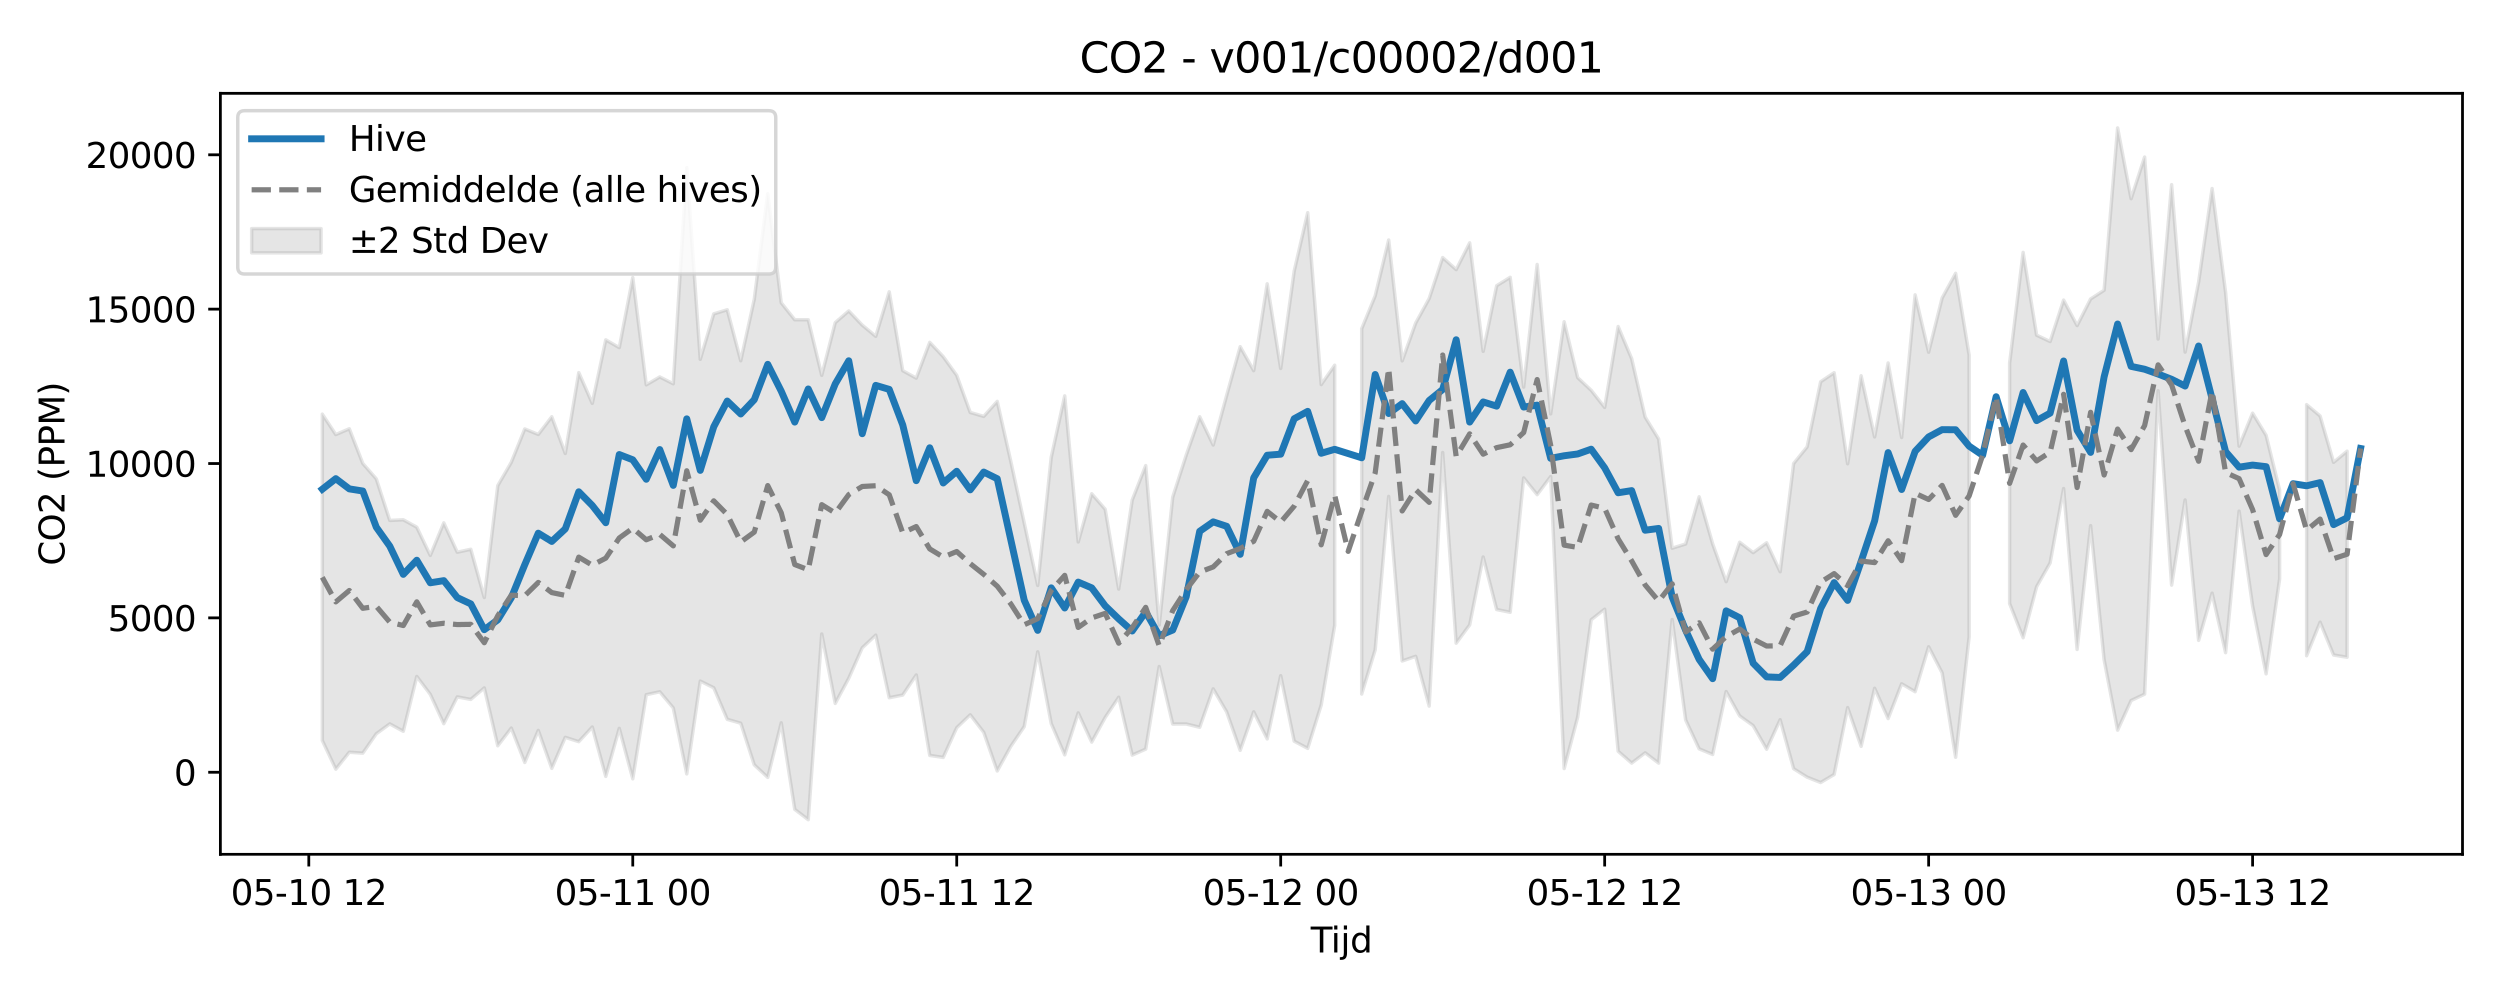 <?xml version="1.0" encoding="utf-8" standalone="no"?>
<!DOCTYPE svg PUBLIC "-//W3C//DTD SVG 1.1//EN"
  "http://www.w3.org/Graphics/SVG/1.1/DTD/svg11.dtd">
<svg xmlns:xlink="http://www.w3.org/1999/xlink" width="720pt" height="288pt" viewBox="0 0 720 288" xmlns="http://www.w3.org/2000/svg" version="1.1">
 <defs>
  <style type="text/css">*{stroke-linejoin: round; stroke-linecap: butt}</style>
 </defs>
 <g id="figure_1">
  <g id="patch_1">
   <path d="M 0 288 
L 720 288 
L 720 0 
L 0 0 
z
" style="fill: #ffffff"/>
  </g>
  <g id="axes_1">
   <g id="patch_2">
    <path d="M 63.47 246.04 
L 709.2 246.04 
L 709.2 26.88 
L 63.47 26.88 
z
" style="fill: #ffffff"/>
   </g>
   <g id="FillBetweenPolyCollection_1">
    <path d="M 92.821 119.268 
L 92.821 213.254 
L 96.709 221.523 
L 100.597 216.648 
L 104.484 216.908 
L 108.372 211.327 
L 112.259 208.482 
L 116.147 210.617 
L 120.035 194.828 
L 123.922 199.975 
L 127.81 208.416 
L 131.697 200.707 
L 135.585 201.433 
L 139.473 198.123 
L 143.36 214.783 
L 147.248 209.683 
L 151.135 219.596 
L 155.023 210.357 
L 158.911 221.294 
L 162.798 212.353 
L 166.686 213.606 
L 170.573 209.386 
L 174.461 223.613 
L 178.349 209.767 
L 182.236 224.298 
L 186.124 200.074 
L 190.011 199.239 
L 193.899 203.885 
L 197.787 222.888 
L 201.674 196.151 
L 205.562 198.084 
L 209.449 207.174 
L 213.337 208.282 
L 217.224 220.271 
L 221.112 223.9 
L 225 208.176 
L 228.887 233.098 
L 232.775 236.078 
L 236.662 182.583 
L 240.55 202.591 
L 244.438 195.349 
L 248.325 186.577 
L 252.213 182.918 
L 256.1 200.945 
L 259.988 200.171 
L 263.876 194.392 
L 267.763 217.563 
L 271.651 218.138 
L 275.538 209.58 
L 279.426 205.863 
L 283.314 210.913 
L 287.201 222.035 
L 291.089 214.981 
L 294.976 209.268 
L 298.864 187.723 
L 302.752 208.381 
L 306.639 217.4 
L 310.527 205.31 
L 314.414 213.727 
L 318.302 206.628 
L 322.19 200.806 
L 326.077 217.469 
L 329.965 215.745 
L 333.852 191.956 
L 337.74 208.524 
L 341.628 208.509 
L 345.515 209.456 
L 349.403 198.399 
L 353.29 205.061 
L 357.178 216.101 
L 361.066 205.011 
L 364.953 212.808 
L 368.841 194.599 
L 372.728 213.46 
L 376.616 215.535 
L 380.504 203.054 
L 384.391 180.105 
L 384.391 105.187 
L 384.391 105.187 
L 380.504 110.759 
L 376.616 61.248 
L 372.728 78.074 
L 368.841 106.117 
L 364.953 81.732 
L 361.066 106.756 
L 357.178 99.841 
L 353.29 113.848 
L 349.403 128.155 
L 345.515 120.031 
L 341.628 131.108 
L 337.74 143.195 
L 333.852 180.021 
L 329.965 134.096 
L 326.077 144.024 
L 322.19 169.663 
L 318.302 146.67 
L 314.414 142.199 
L 310.527 156.086 
L 306.639 114.007 
L 302.752 131.728 
L 298.864 168.614 
L 294.976 150.608 
L 291.089 132.792 
L 287.201 115.599 
L 283.314 119.915 
L 279.426 118.784 
L 275.538 108.1 
L 271.651 102.719 
L 267.763 98.595 
L 263.876 108.902 
L 259.988 106.752 
L 256.1 84.046 
L 252.213 96.86 
L 248.325 93.635 
L 244.438 89.549 
L 240.55 92.918 
L 236.662 108.097 
L 232.775 92.084 
L 228.887 92.093 
L 225 87.206 
L 221.112 55.803 
L 217.224 86.223 
L 213.337 103.895 
L 209.449 89.208 
L 205.562 90.396 
L 201.674 103.481 
L 197.787 48.279 
L 193.899 110.528 
L 190.011 108.557 
L 186.124 110.836 
L 182.236 79.941 
L 178.349 100.113 
L 174.461 97.877 
L 170.573 116.162 
L 166.686 107.307 
L 162.798 130.594 
L 158.911 120.031 
L 155.023 125.121 
L 151.135 123.532 
L 147.248 133.149 
L 143.36 139.859 
L 139.473 172.086 
L 135.585 158.186 
L 131.697 159.037 
L 127.81 150.584 
L 123.922 159.967 
L 120.035 151.835 
L 116.147 149.691 
L 112.259 149.885 
L 108.372 137.911 
L 104.484 133.472 
L 100.597 123.479 
L 96.709 125.157 
L 92.821 119.268 
z
" clip-path="url(#p87800b209b)" style="fill: #808080; fill-opacity: 0.2; stroke: #808080; stroke-opacity: 0.2"/>
    <path d="M 392.166 94.669 
L 392.166 199.883 
L 396.054 187.154 
L 399.942 142.962 
L 403.829 190.366 
L 407.717 189.019 
L 411.604 203.358 
L 415.492 130.319 
L 419.38 185.243 
L 423.267 179.964 
L 427.155 160.409 
L 431.042 175.551 
L 434.93 176.34 
L 438.818 137.639 
L 442.705 142.462 
L 446.593 137.253 
L 450.48 221.35 
L 454.368 206.555 
L 458.256 178.507 
L 462.143 175.443 
L 466.031 216.361 
L 469.918 219.77 
L 473.806 216.814 
L 477.694 219.779 
L 481.581 178.41 
L 485.469 207.349 
L 489.356 215.67 
L 493.244 217.289 
L 497.132 199.164 
L 501.019 206.172 
L 504.907 208.981 
L 508.794 215.782 
L 512.682 207.28 
L 516.57 221.393 
L 520.457 223.828 
L 524.345 225.371 
L 528.232 223.057 
L 532.12 203.795 
L 536.008 214.947 
L 539.895 198.224 
L 543.783 206.952 
L 547.67 196.93 
L 551.558 199.213 
L 555.446 186.263 
L 559.333 193.778 
L 563.221 218.102 
L 567.108 183.413 
L 567.108 102.249 
L 567.108 102.249 
L 563.221 78.719 
L 559.333 85.817 
L 555.446 101.437 
L 551.558 84.914 
L 547.67 125.994 
L 543.783 104.533 
L 539.895 125.834 
L 536.008 108.219 
L 532.12 133.567 
L 528.232 107.341 
L 524.345 109.949 
L 520.457 128.693 
L 516.57 133.484 
L 512.682 164.658 
L 508.794 156.327 
L 504.907 159.157 
L 501.019 156.165 
L 497.132 167.523 
L 493.244 156.628 
L 489.356 143.08 
L 485.469 156.658 
L 481.581 157.883 
L 477.694 126.438 
L 473.806 120.124 
L 469.918 103.289 
L 466.031 94.035 
L 462.143 117.33 
L 458.256 112.404 
L 454.368 108.75 
L 450.48 92.658 
L 446.593 119.196 
L 442.705 76.165 
L 438.818 111.488 
L 434.93 79.864 
L 431.042 82.279 
L 427.155 101.198 
L 423.267 69.941 
L 419.38 77.647 
L 415.492 74.178 
L 411.604 85.982 
L 407.717 93.039 
L 403.829 103.929 
L 399.942 69.112 
L 396.054 85.203 
L 392.166 94.669 
z
" clip-path="url(#p87800b209b)" style="fill: #808080; fill-opacity: 0.2; stroke: #808080; stroke-opacity: 0.2"/>
    <path d="M 578.771 104.565 
L 578.771 173.833 
L 582.659 183.661 
L 586.546 168.977 
L 590.434 162.133 
L 594.321 140.699 
L 598.209 187.047 
L 602.097 151.39 
L 605.984 190.002 
L 609.872 210.291 
L 613.759 201.753 
L 617.647 199.914 
L 621.535 112.528 
L 625.422 168.516 
L 629.31 143.987 
L 633.197 184.426 
L 637.085 170.84 
L 640.973 187.973 
L 644.86 147.21 
L 648.748 174.551 
L 652.635 194.069 
L 656.523 166.766 
L 656.523 141.122 
L 656.523 141.122 
L 652.635 125.366 
L 648.748 118.99 
L 644.86 128.491 
L 640.973 84.211 
L 637.085 54.3 
L 633.197 81.243 
L 629.31 101.407 
L 625.422 53.183 
L 621.535 97.64 
L 617.647 45.226 
L 613.759 57.232 
L 609.872 36.842 
L 605.984 83.597 
L 602.097 86.095 
L 598.209 93.761 
L 594.321 86.423 
L 590.434 98.364 
L 586.546 96.528 
L 582.659 72.687 
L 578.771 104.565 
z
" clip-path="url(#p87800b209b)" style="fill: #808080; fill-opacity: 0.2; stroke: #808080; stroke-opacity: 0.2"/>
    <path d="M 664.298 116.536 
L 664.298 188.856 
L 668.186 179.192 
L 672.073 188.646 
L 675.961 189.291 
L 675.961 129.94 
L 675.961 129.94 
L 672.073 133.151 
L 668.186 119.799 
L 664.298 116.536 
z
" clip-path="url(#p87800b209b)" style="fill: #808080; fill-opacity: 0.2; stroke: #808080; stroke-opacity: 0.2"/>
   </g>
   <g id="matplotlib.axis_1">
    <g id="xtick_1">
     <g id="line2d_1">
      <defs>
       <path id="m9fa835fe51" d="M 0 0 
L 0 3.5 
" style="stroke: #000000; stroke-width: 0.8"/>
      </defs>
      <g>
       <use xlink:href="#m9fa835fe51" x="88.934" y="246.04" style="stroke: #000000; stroke-width: 0.8"/>
      </g>
     </g>
     <g id="text_1">
      <!-- 05-10 12 -->
      <g transform="translate(66.453 260.638) scale(0.1 -0.1)">
       <defs>
        <path id="DejaVuSans-30" d="M 2034 4250 
Q 1547 4250 1301 3770 
Q 1056 3291 1056 2328 
Q 1056 1369 1301 889 
Q 1547 409 2034 409 
Q 2525 409 2770 889 
Q 3016 1369 3016 2328 
Q 3016 3291 2770 3770 
Q 2525 4250 2034 4250 
z
M 2034 4750 
Q 2819 4750 3233 4129 
Q 3647 3509 3647 2328 
Q 3647 1150 3233 529 
Q 2819 -91 2034 -91 
Q 1250 -91 836 529 
Q 422 1150 422 2328 
Q 422 3509 836 4129 
Q 1250 4750 2034 4750 
z
" transform="scale(0.016)"/>
        <path id="DejaVuSans-35" d="M 691 4666 
L 3169 4666 
L 3169 4134 
L 1269 4134 
L 1269 2991 
Q 1406 3038 1543 3061 
Q 1681 3084 1819 3084 
Q 2600 3084 3056 2656 
Q 3513 2228 3513 1497 
Q 3513 744 3044 326 
Q 2575 -91 1722 -91 
Q 1428 -91 1123 -41 
Q 819 9 494 109 
L 494 744 
Q 775 591 1075 516 
Q 1375 441 1709 441 
Q 2250 441 2565 725 
Q 2881 1009 2881 1497 
Q 2881 1984 2565 2268 
Q 2250 2553 1709 2553 
Q 1456 2553 1204 2497 
Q 953 2441 691 2322 
L 691 4666 
z
" transform="scale(0.016)"/>
        <path id="DejaVuSans-2d" d="M 313 2009 
L 1997 2009 
L 1997 1497 
L 313 1497 
L 313 2009 
z
" transform="scale(0.016)"/>
        <path id="DejaVuSans-31" d="M 794 531 
L 1825 531 
L 1825 4091 
L 703 3866 
L 703 4441 
L 1819 4666 
L 2450 4666 
L 2450 531 
L 3481 531 
L 3481 0 
L 794 0 
L 794 531 
z
" transform="scale(0.016)"/>
        <path id="DejaVuSans-20" transform="scale(0.016)"/>
        <path id="DejaVuSans-32" d="M 1228 531 
L 3431 531 
L 3431 0 
L 469 0 
L 469 531 
Q 828 903 1448 1529 
Q 2069 2156 2228 2338 
Q 2531 2678 2651 2914 
Q 2772 3150 2772 3378 
Q 2772 3750 2511 3984 
Q 2250 4219 1831 4219 
Q 1534 4219 1204 4116 
Q 875 4013 500 3803 
L 500 4441 
Q 881 4594 1212 4672 
Q 1544 4750 1819 4750 
Q 2544 4750 2975 4387 
Q 3406 4025 3406 3419 
Q 3406 3131 3298 2873 
Q 3191 2616 2906 2266 
Q 2828 2175 2409 1742 
Q 1991 1309 1228 531 
z
" transform="scale(0.016)"/>
       </defs>
       <use xlink:href="#DejaVuSans-30"/>
       <use xlink:href="#DejaVuSans-35" transform="translate(63.623 0)"/>
       <use xlink:href="#DejaVuSans-2d" transform="translate(127.246 0)"/>
       <use xlink:href="#DejaVuSans-31" transform="translate(163.33 0)"/>
       <use xlink:href="#DejaVuSans-30" transform="translate(226.953 0)"/>
       <use xlink:href="#DejaVuSans-20" transform="translate(290.576 0)"/>
       <use xlink:href="#DejaVuSans-31" transform="translate(322.363 0)"/>
       <use xlink:href="#DejaVuSans-32" transform="translate(385.986 0)"/>
      </g>
     </g>
    </g>
    <g id="xtick_2">
     <g id="line2d_2">
      <g>
       <use xlink:href="#m9fa835fe51" x="182.236" y="246.04" style="stroke: #000000; stroke-width: 0.8"/>
      </g>
     </g>
     <g id="text_2">
      <!-- 05-11 00 -->
      <g transform="translate(159.756 260.638) scale(0.1 -0.1)">
       <use xlink:href="#DejaVuSans-30"/>
       <use xlink:href="#DejaVuSans-35" transform="translate(63.623 0)"/>
       <use xlink:href="#DejaVuSans-2d" transform="translate(127.246 0)"/>
       <use xlink:href="#DejaVuSans-31" transform="translate(163.33 0)"/>
       <use xlink:href="#DejaVuSans-31" transform="translate(226.953 0)"/>
       <use xlink:href="#DejaVuSans-20" transform="translate(290.576 0)"/>
       <use xlink:href="#DejaVuSans-30" transform="translate(322.363 0)"/>
       <use xlink:href="#DejaVuSans-30" transform="translate(385.986 0)"/>
      </g>
     </g>
    </g>
    <g id="xtick_3">
     <g id="line2d_3">
      <g>
       <use xlink:href="#m9fa835fe51" x="275.538" y="246.04" style="stroke: #000000; stroke-width: 0.8"/>
      </g>
     </g>
     <g id="text_3">
      <!-- 05-11 12 -->
      <g transform="translate(253.058 260.638) scale(0.1 -0.1)">
       <use xlink:href="#DejaVuSans-30"/>
       <use xlink:href="#DejaVuSans-35" transform="translate(63.623 0)"/>
       <use xlink:href="#DejaVuSans-2d" transform="translate(127.246 0)"/>
       <use xlink:href="#DejaVuSans-31" transform="translate(163.33 0)"/>
       <use xlink:href="#DejaVuSans-31" transform="translate(226.953 0)"/>
       <use xlink:href="#DejaVuSans-20" transform="translate(290.576 0)"/>
       <use xlink:href="#DejaVuSans-31" transform="translate(322.363 0)"/>
       <use xlink:href="#DejaVuSans-32" transform="translate(385.986 0)"/>
      </g>
     </g>
    </g>
    <g id="xtick_4">
     <g id="line2d_4">
      <g>
       <use xlink:href="#m9fa835fe51" x="368.841" y="246.04" style="stroke: #000000; stroke-width: 0.8"/>
      </g>
     </g>
     <g id="text_4">
      <!-- 05-12 00 -->
      <g transform="translate(346.36 260.638) scale(0.1 -0.1)">
       <use xlink:href="#DejaVuSans-30"/>
       <use xlink:href="#DejaVuSans-35" transform="translate(63.623 0)"/>
       <use xlink:href="#DejaVuSans-2d" transform="translate(127.246 0)"/>
       <use xlink:href="#DejaVuSans-31" transform="translate(163.33 0)"/>
       <use xlink:href="#DejaVuSans-32" transform="translate(226.953 0)"/>
       <use xlink:href="#DejaVuSans-20" transform="translate(290.576 0)"/>
       <use xlink:href="#DejaVuSans-30" transform="translate(322.363 0)"/>
       <use xlink:href="#DejaVuSans-30" transform="translate(385.986 0)"/>
      </g>
     </g>
    </g>
    <g id="xtick_5">
     <g id="line2d_5">
      <g>
       <use xlink:href="#m9fa835fe51" x="462.143" y="246.04" style="stroke: #000000; stroke-width: 0.8"/>
      </g>
     </g>
     <g id="text_5">
      <!-- 05-12 12 -->
      <g transform="translate(439.663 260.638) scale(0.1 -0.1)">
       <use xlink:href="#DejaVuSans-30"/>
       <use xlink:href="#DejaVuSans-35" transform="translate(63.623 0)"/>
       <use xlink:href="#DejaVuSans-2d" transform="translate(127.246 0)"/>
       <use xlink:href="#DejaVuSans-31" transform="translate(163.33 0)"/>
       <use xlink:href="#DejaVuSans-32" transform="translate(226.953 0)"/>
       <use xlink:href="#DejaVuSans-20" transform="translate(290.576 0)"/>
       <use xlink:href="#DejaVuSans-31" transform="translate(322.363 0)"/>
       <use xlink:href="#DejaVuSans-32" transform="translate(385.986 0)"/>
      </g>
     </g>
    </g>
    <g id="xtick_6">
     <g id="line2d_6">
      <g>
       <use xlink:href="#m9fa835fe51" x="555.446" y="246.04" style="stroke: #000000; stroke-width: 0.8"/>
      </g>
     </g>
     <g id="text_6">
      <!-- 05-13 00 -->
      <g transform="translate(532.965 260.638) scale(0.1 -0.1)">
       <defs>
        <path id="DejaVuSans-33" d="M 2597 2516 
Q 3050 2419 3304 2112 
Q 3559 1806 3559 1356 
Q 3559 666 3084 287 
Q 2609 -91 1734 -91 
Q 1441 -91 1130 -33 
Q 819 25 488 141 
L 488 750 
Q 750 597 1062 519 
Q 1375 441 1716 441 
Q 2309 441 2620 675 
Q 2931 909 2931 1356 
Q 2931 1769 2642 2001 
Q 2353 2234 1838 2234 
L 1294 2234 
L 1294 2753 
L 1863 2753 
Q 2328 2753 2575 2939 
Q 2822 3125 2822 3475 
Q 2822 3834 2567 4026 
Q 2313 4219 1838 4219 
Q 1578 4219 1281 4162 
Q 984 4106 628 3988 
L 628 4550 
Q 988 4650 1302 4700 
Q 1616 4750 1894 4750 
Q 2613 4750 3031 4423 
Q 3450 4097 3450 3541 
Q 3450 3153 3228 2886 
Q 3006 2619 2597 2516 
z
" transform="scale(0.016)"/>
       </defs>
       <use xlink:href="#DejaVuSans-30"/>
       <use xlink:href="#DejaVuSans-35" transform="translate(63.623 0)"/>
       <use xlink:href="#DejaVuSans-2d" transform="translate(127.246 0)"/>
       <use xlink:href="#DejaVuSans-31" transform="translate(163.33 0)"/>
       <use xlink:href="#DejaVuSans-33" transform="translate(226.953 0)"/>
       <use xlink:href="#DejaVuSans-20" transform="translate(290.576 0)"/>
       <use xlink:href="#DejaVuSans-30" transform="translate(322.363 0)"/>
       <use xlink:href="#DejaVuSans-30" transform="translate(385.986 0)"/>
      </g>
     </g>
    </g>
    <g id="xtick_7">
     <g id="line2d_7">
      <g>
       <use xlink:href="#m9fa835fe51" x="648.748" y="246.04" style="stroke: #000000; stroke-width: 0.8"/>
      </g>
     </g>
     <g id="text_7">
      <!-- 05-13 12 -->
      <g transform="translate(626.267 260.638) scale(0.1 -0.1)">
       <use xlink:href="#DejaVuSans-30"/>
       <use xlink:href="#DejaVuSans-35" transform="translate(63.623 0)"/>
       <use xlink:href="#DejaVuSans-2d" transform="translate(127.246 0)"/>
       <use xlink:href="#DejaVuSans-31" transform="translate(163.33 0)"/>
       <use xlink:href="#DejaVuSans-33" transform="translate(226.953 0)"/>
       <use xlink:href="#DejaVuSans-20" transform="translate(290.576 0)"/>
       <use xlink:href="#DejaVuSans-31" transform="translate(322.363 0)"/>
       <use xlink:href="#DejaVuSans-32" transform="translate(385.986 0)"/>
      </g>
     </g>
    </g>
    <g id="text_8">
     <!-- Tijd -->
     <g transform="translate(377.485 274.317) scale(0.1 -0.1)">
      <defs>
       <path id="DejaVuSans-54" d="M -19 4666 
L 3928 4666 
L 3928 4134 
L 2272 4134 
L 2272 0 
L 1638 0 
L 1638 4134 
L -19 4134 
L -19 4666 
z
" transform="scale(0.016)"/>
       <path id="DejaVuSans-69" d="M 603 3500 
L 1178 3500 
L 1178 0 
L 603 0 
L 603 3500 
z
M 603 4863 
L 1178 4863 
L 1178 4134 
L 603 4134 
L 603 4863 
z
" transform="scale(0.016)"/>
       <path id="DejaVuSans-6a" d="M 603 3500 
L 1178 3500 
L 1178 -63 
Q 1178 -731 923 -1031 
Q 669 -1331 103 -1331 
L -116 -1331 
L -116 -844 
L 38 -844 
Q 366 -844 484 -692 
Q 603 -541 603 -63 
L 603 3500 
z
M 603 4863 
L 1178 4863 
L 1178 4134 
L 603 4134 
L 603 4863 
z
" transform="scale(0.016)"/>
       <path id="DejaVuSans-64" d="M 2906 2969 
L 2906 4863 
L 3481 4863 
L 3481 0 
L 2906 0 
L 2906 525 
Q 2725 213 2448 61 
Q 2172 -91 1784 -91 
Q 1150 -91 751 415 
Q 353 922 353 1747 
Q 353 2572 751 3078 
Q 1150 3584 1784 3584 
Q 2172 3584 2448 3432 
Q 2725 3281 2906 2969 
z
M 947 1747 
Q 947 1113 1208 752 
Q 1469 391 1925 391 
Q 2381 391 2643 752 
Q 2906 1113 2906 1747 
Q 2906 2381 2643 2742 
Q 2381 3103 1925 3103 
Q 1469 3103 1208 2742 
Q 947 2381 947 1747 
z
" transform="scale(0.016)"/>
      </defs>
      <use xlink:href="#DejaVuSans-54"/>
      <use xlink:href="#DejaVuSans-69" transform="translate(57.959 0)"/>
      <use xlink:href="#DejaVuSans-6a" transform="translate(85.742 0)"/>
      <use xlink:href="#DejaVuSans-64" transform="translate(113.525 0)"/>
     </g>
    </g>
   </g>
   <g id="matplotlib.axis_2">
    <g id="ytick_1">
     <g id="line2d_8">
      <defs>
       <path id="m0aff81a917" d="M 0 0 
L -3.5 0 
" style="stroke: #000000; stroke-width: 0.8"/>
      </defs>
      <g>
       <use xlink:href="#m0aff81a917" x="63.47" y="222.407" style="stroke: #000000; stroke-width: 0.8"/>
      </g>
     </g>
     <g id="text_9">
      <!-- 0 -->
      <g transform="translate(50.108 226.206) scale(0.1 -0.1)">
       <use xlink:href="#DejaVuSans-30"/>
      </g>
     </g>
    </g>
    <g id="ytick_2">
     <g id="line2d_9">
      <g>
       <use xlink:href="#m0aff81a917" x="63.47" y="177.949" style="stroke: #000000; stroke-width: 0.8"/>
      </g>
     </g>
     <g id="text_10">
      <!-- 5000 -->
      <g transform="translate(31.02 181.749) scale(0.1 -0.1)">
       <use xlink:href="#DejaVuSans-35"/>
       <use xlink:href="#DejaVuSans-30" transform="translate(63.623 0)"/>
       <use xlink:href="#DejaVuSans-30" transform="translate(127.246 0)"/>
       <use xlink:href="#DejaVuSans-30" transform="translate(190.869 0)"/>
      </g>
     </g>
    </g>
    <g id="ytick_3">
     <g id="line2d_10">
      <g>
       <use xlink:href="#m0aff81a917" x="63.47" y="133.492" style="stroke: #000000; stroke-width: 0.8"/>
      </g>
     </g>
     <g id="text_11">
      <!-- 10000 -->
      <g transform="translate(24.657 137.291) scale(0.1 -0.1)">
       <use xlink:href="#DejaVuSans-31"/>
       <use xlink:href="#DejaVuSans-30" transform="translate(63.623 0)"/>
       <use xlink:href="#DejaVuSans-30" transform="translate(127.246 0)"/>
       <use xlink:href="#DejaVuSans-30" transform="translate(190.869 0)"/>
       <use xlink:href="#DejaVuSans-30" transform="translate(254.492 0)"/>
      </g>
     </g>
    </g>
    <g id="ytick_4">
     <g id="line2d_11">
      <g>
       <use xlink:href="#m0aff81a917" x="63.47" y="89.035" style="stroke: #000000; stroke-width: 0.8"/>
      </g>
     </g>
     <g id="text_12">
      <!-- 15000 -->
      <g transform="translate(24.657 92.834) scale(0.1 -0.1)">
       <use xlink:href="#DejaVuSans-31"/>
       <use xlink:href="#DejaVuSans-35" transform="translate(63.623 0)"/>
       <use xlink:href="#DejaVuSans-30" transform="translate(127.246 0)"/>
       <use xlink:href="#DejaVuSans-30" transform="translate(190.869 0)"/>
       <use xlink:href="#DejaVuSans-30" transform="translate(254.492 0)"/>
      </g>
     </g>
    </g>
    <g id="ytick_5">
     <g id="line2d_12">
      <g>
       <use xlink:href="#m0aff81a917" x="63.47" y="44.577" style="stroke: #000000; stroke-width: 0.8"/>
      </g>
     </g>
     <g id="text_13">
      <!-- 20000 -->
      <g transform="translate(24.657 48.376) scale(0.1 -0.1)">
       <use xlink:href="#DejaVuSans-32"/>
       <use xlink:href="#DejaVuSans-30" transform="translate(63.623 0)"/>
       <use xlink:href="#DejaVuSans-30" transform="translate(127.246 0)"/>
       <use xlink:href="#DejaVuSans-30" transform="translate(190.869 0)"/>
       <use xlink:href="#DejaVuSans-30" transform="translate(254.492 0)"/>
      </g>
     </g>
    </g>
    <g id="text_14">
     <!-- CO2 (PPM) -->
     <g transform="translate(18.578 162.903) rotate(-90) scale(0.1 -0.1)">
      <defs>
       <path id="DejaVuSans-43" d="M 4122 4306 
L 4122 3641 
Q 3803 3938 3442 4084 
Q 3081 4231 2675 4231 
Q 1875 4231 1450 3742 
Q 1025 3253 1025 2328 
Q 1025 1406 1450 917 
Q 1875 428 2675 428 
Q 3081 428 3442 575 
Q 3803 722 4122 1019 
L 4122 359 
Q 3791 134 3420 21 
Q 3050 -91 2638 -91 
Q 1578 -91 968 557 
Q 359 1206 359 2328 
Q 359 3453 968 4101 
Q 1578 4750 2638 4750 
Q 3056 4750 3426 4639 
Q 3797 4528 4122 4306 
z
" transform="scale(0.016)"/>
       <path id="DejaVuSans-4f" d="M 2522 4238 
Q 1834 4238 1429 3725 
Q 1025 3213 1025 2328 
Q 1025 1447 1429 934 
Q 1834 422 2522 422 
Q 3209 422 3611 934 
Q 4013 1447 4013 2328 
Q 4013 3213 3611 3725 
Q 3209 4238 2522 4238 
z
M 2522 4750 
Q 3503 4750 4090 4092 
Q 4678 3434 4678 2328 
Q 4678 1225 4090 567 
Q 3503 -91 2522 -91 
Q 1538 -91 948 565 
Q 359 1222 359 2328 
Q 359 3434 948 4092 
Q 1538 4750 2522 4750 
z
" transform="scale(0.016)"/>
       <path id="DejaVuSans-28" d="M 1984 4856 
Q 1566 4138 1362 3434 
Q 1159 2731 1159 2009 
Q 1159 1288 1364 580 
Q 1569 -128 1984 -844 
L 1484 -844 
Q 1016 -109 783 600 
Q 550 1309 550 2009 
Q 550 2706 781 3412 
Q 1013 4119 1484 4856 
L 1984 4856 
z
" transform="scale(0.016)"/>
       <path id="DejaVuSans-50" d="M 1259 4147 
L 1259 2394 
L 2053 2394 
Q 2494 2394 2734 2622 
Q 2975 2850 2975 3272 
Q 2975 3691 2734 3919 
Q 2494 4147 2053 4147 
L 1259 4147 
z
M 628 4666 
L 2053 4666 
Q 2838 4666 3239 4311 
Q 3641 3956 3641 3272 
Q 3641 2581 3239 2228 
Q 2838 1875 2053 1875 
L 1259 1875 
L 1259 0 
L 628 0 
L 628 4666 
z
" transform="scale(0.016)"/>
       <path id="DejaVuSans-4d" d="M 628 4666 
L 1569 4666 
L 2759 1491 
L 3956 4666 
L 4897 4666 
L 4897 0 
L 4281 0 
L 4281 4097 
L 3078 897 
L 2444 897 
L 1241 4097 
L 1241 0 
L 628 0 
L 628 4666 
z
" transform="scale(0.016)"/>
       <path id="DejaVuSans-29" d="M 513 4856 
L 1013 4856 
Q 1481 4119 1714 3412 
Q 1947 2706 1947 2009 
Q 1947 1309 1714 600 
Q 1481 -109 1013 -844 
L 513 -844 
Q 928 -128 1133 580 
Q 1338 1288 1338 2009 
Q 1338 2731 1133 3434 
Q 928 4138 513 4856 
z
" transform="scale(0.016)"/>
      </defs>
      <use xlink:href="#DejaVuSans-43"/>
      <use xlink:href="#DejaVuSans-4f" transform="translate(69.824 0)"/>
      <use xlink:href="#DejaVuSans-32" transform="translate(148.535 0)"/>
      <use xlink:href="#DejaVuSans-20" transform="translate(212.158 0)"/>
      <use xlink:href="#DejaVuSans-28" transform="translate(243.945 0)"/>
      <use xlink:href="#DejaVuSans-50" transform="translate(282.959 0)"/>
      <use xlink:href="#DejaVuSans-50" transform="translate(343.262 0)"/>
      <use xlink:href="#DejaVuSans-4d" transform="translate(403.564 0)"/>
      <use xlink:href="#DejaVuSans-29" transform="translate(489.844 0)"/>
     </g>
    </g>
   </g>
   <g id="line2d_13">
    <path d="M 92.821 140.89 
L 96.709 137.852 
L 100.597 140.798 
L 104.484 141.414 
L 108.372 151.832 
L 112.259 157.295 
L 116.147 165.415 
L 120.035 161.349 
L 123.922 167.843 
L 127.81 167.226 
L 131.697 172.105 
L 135.585 173.919 
L 139.473 181.349 
L 143.36 178.513 
L 147.248 172.179 
L 151.135 162.627 
L 155.023 153.557 
L 158.911 155.934 
L 162.798 152.321 
L 166.686 141.637 
L 170.573 145.582 
L 174.461 150.543 
L 178.349 130.908 
L 182.236 132.419 
L 186.124 138.024 
L 190.011 129.476 
L 193.899 139.787 
L 197.787 120.632 
L 201.674 135.466 
L 205.562 122.899 
L 209.449 115.505 
L 213.337 119.227 
L 217.224 115.116 
L 221.112 104.933 
L 225 112.664 
L 228.887 121.56 
L 232.775 112.028 
L 236.662 120.275 
L 240.55 110.565 
L 244.438 103.907 
L 248.325 124.907 
L 252.213 110.988 
L 256.1 112.141 
L 259.988 122.387 
L 263.876 138.427 
L 267.763 128.963 
L 271.651 139.098 
L 275.538 135.724 
L 279.426 141.072 
L 283.314 135.955 
L 287.201 137.873 
L 294.976 172.861 
L 298.864 181.546 
L 302.752 169.304 
L 306.639 175.098 
L 310.527 167.649 
L 314.414 169.307 
L 318.302 174.497 
L 322.19 178.249 
L 326.077 181.725 
L 329.965 176.213 
L 333.852 183.074 
L 337.74 181.453 
L 341.628 171.856 
L 345.515 153.009 
L 349.403 150.297 
L 353.29 151.577 
L 357.178 159.642 
L 361.066 137.612 
L 364.953 131.109 
L 368.841 130.804 
L 372.728 120.596 
L 376.616 118.471 
L 380.504 130.543 
L 384.391 129.402 
L 392.166 131.843 
L 396.054 107.858 
L 399.942 119.092 
L 403.829 116.249 
L 407.717 121.234 
L 411.604 115.34 
L 415.492 112.173 
L 419.38 97.855 
L 423.267 121.554 
L 427.155 115.758 
L 431.042 116.967 
L 434.93 107.191 
L 438.818 117.23 
L 442.705 116.678 
L 446.593 131.995 
L 450.48 131.257 
L 454.368 130.745 
L 458.256 129.371 
L 462.143 134.737 
L 466.031 141.917 
L 469.918 141.299 
L 473.806 152.707 
L 477.694 152.188 
L 481.581 171.948 
L 485.469 181.511 
L 489.356 189.909 
L 493.244 195.457 
L 497.132 175.927 
L 501.019 177.92 
L 504.907 190.996 
L 508.794 194.947 
L 512.682 195.101 
L 516.57 191.551 
L 520.457 187.677 
L 524.345 175.246 
L 528.232 167.792 
L 532.12 172.914 
L 536.008 161.66 
L 539.895 149.998 
L 543.783 130.353 
L 547.67 140.973 
L 551.558 129.983 
L 555.446 125.831 
L 559.333 123.735 
L 563.221 123.771 
L 567.108 128.483 
L 570.996 131.109 
L 574.883 114.263 
L 578.771 126.954 
L 582.659 113.042 
L 586.546 121.137 
L 590.434 118.975 
L 594.321 103.966 
L 598.209 123.913 
L 602.097 130.285 
L 605.984 108.543 
L 609.872 93.32 
L 613.759 105.516 
L 617.647 106.337 
L 621.535 107.716 
L 625.422 109.239 
L 629.31 111.18 
L 633.197 99.654 
L 640.973 130.066 
L 644.86 134.541 
L 648.748 133.943 
L 652.635 134.399 
L 656.523 149.411 
L 660.411 139.301 
L 664.298 139.912 
L 668.186 138.996 
L 672.073 151.088 
L 675.961 149.123 
L 679.849 129.162 
L 679.849 129.162 
" clip-path="url(#p87800b209b)" style="fill: none; stroke: #1f77b4; stroke-width: 2; stroke-linecap: square"/>
   </g>
   <g id="line2d_14">
    <path d="M 92.821 166.261 
L 96.709 173.34 
L 100.597 170.063 
L 104.484 175.19 
L 108.372 174.619 
L 112.259 179.184 
L 116.147 180.154 
L 120.035 173.331 
L 123.922 179.971 
L 127.81 179.5 
L 131.697 179.872 
L 135.585 179.81 
L 139.473 185.104 
L 143.36 177.321 
L 147.248 171.416 
L 151.135 171.564 
L 155.023 167.739 
L 158.911 170.663 
L 162.798 171.474 
L 166.686 160.456 
L 170.573 162.774 
L 174.461 160.745 
L 178.349 154.94 
L 182.236 152.12 
L 186.124 155.455 
L 190.011 153.898 
L 193.899 157.207 
L 197.787 135.584 
L 201.674 149.816 
L 205.562 144.24 
L 209.449 148.191 
L 213.337 156.088 
L 217.224 153.247 
L 221.112 139.851 
L 225 147.691 
L 228.887 162.595 
L 232.775 164.081 
L 236.662 145.34 
L 240.55 147.754 
L 244.438 142.449 
L 248.325 140.106 
L 252.213 139.889 
L 256.1 142.496 
L 259.988 153.462 
L 263.876 151.647 
L 267.763 158.079 
L 271.651 160.429 
L 275.538 158.84 
L 279.426 162.324 
L 283.314 165.414 
L 287.201 168.817 
L 291.089 173.886 
L 294.976 179.938 
L 298.864 178.168 
L 302.752 170.054 
L 306.639 165.703 
L 310.527 180.698 
L 314.414 177.963 
L 318.302 176.649 
L 322.19 185.235 
L 326.077 180.746 
L 329.965 174.92 
L 333.852 185.988 
L 337.74 175.859 
L 341.628 169.809 
L 345.515 164.743 
L 349.403 163.277 
L 353.29 159.454 
L 357.178 157.971 
L 361.066 155.883 
L 364.953 147.27 
L 368.841 150.358 
L 372.728 145.767 
L 376.616 138.391 
L 380.504 156.906 
L 384.391 142.646 
L 388.279 158.788 
L 392.166 147.276 
L 396.054 136.179 
L 399.942 106.037 
L 403.829 147.148 
L 407.717 141.029 
L 411.604 144.67 
L 415.492 102.249 
L 419.38 131.445 
L 423.267 124.953 
L 427.155 130.803 
L 431.042 128.915 
L 434.93 128.102 
L 438.818 124.564 
L 442.705 109.313 
L 446.593 128.224 
L 450.48 157.004 
L 454.368 157.652 
L 458.256 145.456 
L 462.143 146.386 
L 466.031 155.198 
L 469.918 161.53 
L 473.806 168.469 
L 477.694 173.109 
L 481.581 168.147 
L 485.469 182.004 
L 489.356 179.375 
L 493.244 186.958 
L 497.132 183.344 
L 501.019 181.169 
L 504.907 184.069 
L 508.794 186.055 
L 512.682 185.969 
L 516.57 177.438 
L 520.457 176.261 
L 524.345 167.66 
L 528.232 165.199 
L 532.12 168.681 
L 536.008 161.583 
L 539.895 162.029 
L 543.783 155.742 
L 547.67 161.462 
L 551.558 142.063 
L 555.446 143.85 
L 559.333 139.797 
L 563.221 148.41 
L 567.108 142.831 
L 570.996 131.109 
L 574.883 114.263 
L 578.771 139.199 
L 582.659 128.174 
L 586.546 132.753 
L 590.434 130.248 
L 594.321 113.561 
L 598.209 140.404 
L 602.097 118.743 
L 605.984 136.8 
L 609.872 123.566 
L 613.759 129.492 
L 617.647 122.57 
L 621.535 105.084 
L 625.422 110.849 
L 629.31 122.697 
L 633.197 132.835 
L 637.085 112.57 
L 640.973 136.092 
L 644.86 137.85 
L 648.748 146.771 
L 652.635 159.718 
L 656.523 153.944 
L 660.411 139.301 
L 664.298 152.696 
L 668.186 149.495 
L 672.073 160.899 
L 675.961 159.615 
L 679.849 129.162 
L 679.849 129.162 
" clip-path="url(#p87800b209b)" style="fill: none; stroke-dasharray: 5.55,2.4; stroke-dashoffset: 0; stroke: #808080; stroke-width: 1.5"/>
   </g>
   <g id="patch_3">
    <path d="M 63.47 246.04 
L 63.47 26.88 
" style="fill: none; stroke: #000000; stroke-width: 0.8; stroke-linejoin: miter; stroke-linecap: square"/>
   </g>
   <g id="patch_4">
    <path d="M 709.2 246.04 
L 709.2 26.88 
" style="fill: none; stroke: #000000; stroke-width: 0.8; stroke-linejoin: miter; stroke-linecap: square"/>
   </g>
   <g id="patch_5">
    <path d="M 63.47 246.04 
L 709.2 246.04 
" style="fill: none; stroke: #000000; stroke-width: 0.8; stroke-linejoin: miter; stroke-linecap: square"/>
   </g>
   <g id="patch_6">
    <path d="M 63.47 26.88 
L 709.2 26.88 
" style="fill: none; stroke: #000000; stroke-width: 0.8; stroke-linejoin: miter; stroke-linecap: square"/>
   </g>
   <g id="text_15">
    <!-- CO2 - v001/c00002/d001 -->
    <g transform="translate(310.932 20.88) scale(0.12 -0.12)">
     <defs>
      <path id="DejaVuSans-76" d="M 191 3500 
L 800 3500 
L 1894 563 
L 2988 3500 
L 3597 3500 
L 2284 0 
L 1503 0 
L 191 3500 
z
" transform="scale(0.016)"/>
      <path id="DejaVuSans-2f" d="M 1625 4666 
L 2156 4666 
L 531 -594 
L 0 -594 
L 1625 4666 
z
" transform="scale(0.016)"/>
      <path id="DejaVuSans-63" d="M 3122 3366 
L 3122 2828 
Q 2878 2963 2633 3030 
Q 2388 3097 2138 3097 
Q 1578 3097 1268 2742 
Q 959 2388 959 1747 
Q 959 1106 1268 751 
Q 1578 397 2138 397 
Q 2388 397 2633 464 
Q 2878 531 3122 666 
L 3122 134 
Q 2881 22 2623 -34 
Q 2366 -91 2075 -91 
Q 1284 -91 818 406 
Q 353 903 353 1747 
Q 353 2603 823 3093 
Q 1294 3584 2113 3584 
Q 2378 3584 2631 3529 
Q 2884 3475 3122 3366 
z
" transform="scale(0.016)"/>
     </defs>
     <use xlink:href="#DejaVuSans-43"/>
     <use xlink:href="#DejaVuSans-4f" transform="translate(69.824 0)"/>
     <use xlink:href="#DejaVuSans-32" transform="translate(148.535 0)"/>
     <use xlink:href="#DejaVuSans-20" transform="translate(212.158 0)"/>
     <use xlink:href="#DejaVuSans-2d" transform="translate(243.945 0)"/>
     <use xlink:href="#DejaVuSans-20" transform="translate(280.029 0)"/>
     <use xlink:href="#DejaVuSans-76" transform="translate(311.816 0)"/>
     <use xlink:href="#DejaVuSans-30" transform="translate(370.996 0)"/>
     <use xlink:href="#DejaVuSans-30" transform="translate(434.619 0)"/>
     <use xlink:href="#DejaVuSans-31" transform="translate(498.242 0)"/>
     <use xlink:href="#DejaVuSans-2f" transform="translate(561.865 0)"/>
     <use xlink:href="#DejaVuSans-63" transform="translate(595.557 0)"/>
     <use xlink:href="#DejaVuSans-30" transform="translate(650.537 0)"/>
     <use xlink:href="#DejaVuSans-30" transform="translate(714.16 0)"/>
     <use xlink:href="#DejaVuSans-30" transform="translate(777.783 0)"/>
     <use xlink:href="#DejaVuSans-30" transform="translate(841.406 0)"/>
     <use xlink:href="#DejaVuSans-32" transform="translate(905.029 0)"/>
     <use xlink:href="#DejaVuSans-2f" transform="translate(968.652 0)"/>
     <use xlink:href="#DejaVuSans-64" transform="translate(1002.344 0)"/>
     <use xlink:href="#DejaVuSans-30" transform="translate(1065.82 0)"/>
     <use xlink:href="#DejaVuSans-30" transform="translate(1129.443 0)"/>
     <use xlink:href="#DejaVuSans-31" transform="translate(1193.066 0)"/>
    </g>
   </g>
   <g id="legend_1">
    <g id="patch_7">
     <path d="M 70.47 78.914 
L 221.414 78.914 
Q 223.414 78.914 223.414 76.914 
L 223.414 33.88 
Q 223.414 31.88 221.414 31.88 
L 70.47 31.88 
Q 68.47 31.88 68.47 33.88 
L 68.47 76.914 
Q 68.47 78.914 70.47 78.914 
z
" style="fill: #ffffff; opacity: 0.8; stroke: #cccccc; stroke-linejoin: miter"/>
    </g>
    <g id="line2d_15">
     <path d="M 72.47 39.978 
L 82.47 39.978 
L 92.47 39.978 
" style="fill: none; stroke: #1f77b4; stroke-width: 2; stroke-linecap: square"/>
    </g>
    <g id="text_16">
     <!-- Hive -->
     <g transform="translate(100.47 43.478) scale(0.1 -0.1)">
      <defs>
       <path id="DejaVuSans-48" d="M 628 4666 
L 1259 4666 
L 1259 2753 
L 3553 2753 
L 3553 4666 
L 4184 4666 
L 4184 0 
L 3553 0 
L 3553 2222 
L 1259 2222 
L 1259 0 
L 628 0 
L 628 4666 
z
" transform="scale(0.016)"/>
       <path id="DejaVuSans-65" d="M 3597 1894 
L 3597 1613 
L 953 1613 
Q 991 1019 1311 708 
Q 1631 397 2203 397 
Q 2534 397 2845 478 
Q 3156 559 3463 722 
L 3463 178 
Q 3153 47 2828 -22 
Q 2503 -91 2169 -91 
Q 1331 -91 842 396 
Q 353 884 353 1716 
Q 353 2575 817 3079 
Q 1281 3584 2069 3584 
Q 2775 3584 3186 3129 
Q 3597 2675 3597 1894 
z
M 3022 2063 
Q 3016 2534 2758 2815 
Q 2500 3097 2075 3097 
Q 1594 3097 1305 2825 
Q 1016 2553 972 2059 
L 3022 2063 
z
" transform="scale(0.016)"/>
      </defs>
      <use xlink:href="#DejaVuSans-48"/>
      <use xlink:href="#DejaVuSans-69" transform="translate(75.195 0)"/>
      <use xlink:href="#DejaVuSans-76" transform="translate(102.979 0)"/>
      <use xlink:href="#DejaVuSans-65" transform="translate(162.158 0)"/>
     </g>
    </g>
    <g id="line2d_16">
     <path d="M 72.47 54.657 
L 82.47 54.657 
L 92.47 54.657 
" style="fill: none; stroke-dasharray: 5.55,2.4; stroke-dashoffset: 0; stroke: #808080; stroke-width: 1.5"/>
    </g>
    <g id="text_17">
     <!-- Gemiddelde (alle hives) -->
     <g transform="translate(100.47 58.157) scale(0.1 -0.1)">
      <defs>
       <path id="DejaVuSans-47" d="M 3809 666 
L 3809 1919 
L 2778 1919 
L 2778 2438 
L 4434 2438 
L 4434 434 
Q 4069 175 3628 42 
Q 3188 -91 2688 -91 
Q 1594 -91 976 548 
Q 359 1188 359 2328 
Q 359 3472 976 4111 
Q 1594 4750 2688 4750 
Q 3144 4750 3555 4637 
Q 3966 4525 4313 4306 
L 4313 3634 
Q 3963 3931 3569 4081 
Q 3175 4231 2741 4231 
Q 1884 4231 1454 3753 
Q 1025 3275 1025 2328 
Q 1025 1384 1454 906 
Q 1884 428 2741 428 
Q 3075 428 3337 486 
Q 3600 544 3809 666 
z
" transform="scale(0.016)"/>
       <path id="DejaVuSans-6d" d="M 3328 2828 
Q 3544 3216 3844 3400 
Q 4144 3584 4550 3584 
Q 5097 3584 5394 3201 
Q 5691 2819 5691 2113 
L 5691 0 
L 5113 0 
L 5113 2094 
Q 5113 2597 4934 2840 
Q 4756 3084 4391 3084 
Q 3944 3084 3684 2787 
Q 3425 2491 3425 1978 
L 3425 0 
L 2847 0 
L 2847 2094 
Q 2847 2600 2669 2842 
Q 2491 3084 2119 3084 
Q 1678 3084 1418 2786 
Q 1159 2488 1159 1978 
L 1159 0 
L 581 0 
L 581 3500 
L 1159 3500 
L 1159 2956 
Q 1356 3278 1631 3431 
Q 1906 3584 2284 3584 
Q 2666 3584 2933 3390 
Q 3200 3197 3328 2828 
z
" transform="scale(0.016)"/>
       <path id="DejaVuSans-6c" d="M 603 4863 
L 1178 4863 
L 1178 0 
L 603 0 
L 603 4863 
z
" transform="scale(0.016)"/>
       <path id="DejaVuSans-61" d="M 2194 1759 
Q 1497 1759 1228 1600 
Q 959 1441 959 1056 
Q 959 750 1161 570 
Q 1363 391 1709 391 
Q 2188 391 2477 730 
Q 2766 1069 2766 1631 
L 2766 1759 
L 2194 1759 
z
M 3341 1997 
L 3341 0 
L 2766 0 
L 2766 531 
Q 2569 213 2275 61 
Q 1981 -91 1556 -91 
Q 1019 -91 701 211 
Q 384 513 384 1019 
Q 384 1609 779 1909 
Q 1175 2209 1959 2209 
L 2766 2209 
L 2766 2266 
Q 2766 2663 2505 2880 
Q 2244 3097 1772 3097 
Q 1472 3097 1187 3025 
Q 903 2953 641 2809 
L 641 3341 
Q 956 3463 1253 3523 
Q 1550 3584 1831 3584 
Q 2591 3584 2966 3190 
Q 3341 2797 3341 1997 
z
" transform="scale(0.016)"/>
       <path id="DejaVuSans-68" d="M 3513 2113 
L 3513 0 
L 2938 0 
L 2938 2094 
Q 2938 2591 2744 2837 
Q 2550 3084 2163 3084 
Q 1697 3084 1428 2787 
Q 1159 2491 1159 1978 
L 1159 0 
L 581 0 
L 581 4863 
L 1159 4863 
L 1159 2956 
Q 1366 3272 1645 3428 
Q 1925 3584 2291 3584 
Q 2894 3584 3203 3211 
Q 3513 2838 3513 2113 
z
" transform="scale(0.016)"/>
       <path id="DejaVuSans-73" d="M 2834 3397 
L 2834 2853 
Q 2591 2978 2328 3040 
Q 2066 3103 1784 3103 
Q 1356 3103 1142 2972 
Q 928 2841 928 2578 
Q 928 2378 1081 2264 
Q 1234 2150 1697 2047 
L 1894 2003 
Q 2506 1872 2764 1633 
Q 3022 1394 3022 966 
Q 3022 478 2636 193 
Q 2250 -91 1575 -91 
Q 1294 -91 989 -36 
Q 684 19 347 128 
L 347 722 
Q 666 556 975 473 
Q 1284 391 1588 391 
Q 1994 391 2212 530 
Q 2431 669 2431 922 
Q 2431 1156 2273 1281 
Q 2116 1406 1581 1522 
L 1381 1569 
Q 847 1681 609 1914 
Q 372 2147 372 2553 
Q 372 3047 722 3315 
Q 1072 3584 1716 3584 
Q 2034 3584 2315 3537 
Q 2597 3491 2834 3397 
z
" transform="scale(0.016)"/>
      </defs>
      <use xlink:href="#DejaVuSans-47"/>
      <use xlink:href="#DejaVuSans-65" transform="translate(77.49 0)"/>
      <use xlink:href="#DejaVuSans-6d" transform="translate(139.014 0)"/>
      <use xlink:href="#DejaVuSans-69" transform="translate(236.426 0)"/>
      <use xlink:href="#DejaVuSans-64" transform="translate(264.209 0)"/>
      <use xlink:href="#DejaVuSans-64" transform="translate(327.686 0)"/>
      <use xlink:href="#DejaVuSans-65" transform="translate(391.162 0)"/>
      <use xlink:href="#DejaVuSans-6c" transform="translate(452.686 0)"/>
      <use xlink:href="#DejaVuSans-64" transform="translate(480.469 0)"/>
      <use xlink:href="#DejaVuSans-65" transform="translate(543.945 0)"/>
      <use xlink:href="#DejaVuSans-20" transform="translate(605.469 0)"/>
      <use xlink:href="#DejaVuSans-28" transform="translate(637.256 0)"/>
      <use xlink:href="#DejaVuSans-61" transform="translate(676.27 0)"/>
      <use xlink:href="#DejaVuSans-6c" transform="translate(737.549 0)"/>
      <use xlink:href="#DejaVuSans-6c" transform="translate(765.332 0)"/>
      <use xlink:href="#DejaVuSans-65" transform="translate(793.115 0)"/>
      <use xlink:href="#DejaVuSans-20" transform="translate(854.639 0)"/>
      <use xlink:href="#DejaVuSans-68" transform="translate(886.426 0)"/>
      <use xlink:href="#DejaVuSans-69" transform="translate(949.805 0)"/>
      <use xlink:href="#DejaVuSans-76" transform="translate(977.588 0)"/>
      <use xlink:href="#DejaVuSans-65" transform="translate(1036.768 0)"/>
      <use xlink:href="#DejaVuSans-73" transform="translate(1098.291 0)"/>
      <use xlink:href="#DejaVuSans-29" transform="translate(1150.391 0)"/>
     </g>
    </g>
    <g id="patch_8">
     <path d="M 72.47 72.835 
L 92.47 72.835 
L 92.47 65.835 
L 72.47 65.835 
z
" style="fill: #808080; fill-opacity: 0.2; stroke: #808080; stroke-opacity: 0.2; stroke-linejoin: miter"/>
    </g>
    <g id="text_18">
     <!-- ±2 Std Dev -->
     <g transform="translate(100.47 72.835) scale(0.1 -0.1)">
      <defs>
       <path id="DejaVuSans-b1" d="M 2944 4013 
L 2944 2803 
L 4684 2803 
L 4684 2272 
L 2944 2272 
L 2944 1063 
L 2419 1063 
L 2419 2272 
L 678 2272 
L 678 2803 
L 2419 2803 
L 2419 4013 
L 2944 4013 
z
M 678 531 
L 4684 531 
L 4684 0 
L 678 0 
L 678 531 
z
" transform="scale(0.016)"/>
       <path id="DejaVuSans-53" d="M 3425 4513 
L 3425 3897 
Q 3066 4069 2747 4153 
Q 2428 4238 2131 4238 
Q 1616 4238 1336 4038 
Q 1056 3838 1056 3469 
Q 1056 3159 1242 3001 
Q 1428 2844 1947 2747 
L 2328 2669 
Q 3034 2534 3370 2195 
Q 3706 1856 3706 1288 
Q 3706 609 3251 259 
Q 2797 -91 1919 -91 
Q 1588 -91 1214 -16 
Q 841 59 441 206 
L 441 856 
Q 825 641 1194 531 
Q 1563 422 1919 422 
Q 2459 422 2753 634 
Q 3047 847 3047 1241 
Q 3047 1584 2836 1778 
Q 2625 1972 2144 2069 
L 1759 2144 
Q 1053 2284 737 2584 
Q 422 2884 422 3419 
Q 422 4038 858 4394 
Q 1294 4750 2059 4750 
Q 2388 4750 2728 4690 
Q 3069 4631 3425 4513 
z
" transform="scale(0.016)"/>
       <path id="DejaVuSans-74" d="M 1172 4494 
L 1172 3500 
L 2356 3500 
L 2356 3053 
L 1172 3053 
L 1172 1153 
Q 1172 725 1289 603 
Q 1406 481 1766 481 
L 2356 481 
L 2356 0 
L 1766 0 
Q 1100 0 847 248 
Q 594 497 594 1153 
L 594 3053 
L 172 3053 
L 172 3500 
L 594 3500 
L 594 4494 
L 1172 4494 
z
" transform="scale(0.016)"/>
       <path id="DejaVuSans-44" d="M 1259 4147 
L 1259 519 
L 2022 519 
Q 2988 519 3436 956 
Q 3884 1394 3884 2338 
Q 3884 3275 3436 3711 
Q 2988 4147 2022 4147 
L 1259 4147 
z
M 628 4666 
L 1925 4666 
Q 3281 4666 3915 4102 
Q 4550 3538 4550 2338 
Q 4550 1131 3912 565 
Q 3275 0 1925 0 
L 628 0 
L 628 4666 
z
" transform="scale(0.016)"/>
      </defs>
      <use xlink:href="#DejaVuSans-b1"/>
      <use xlink:href="#DejaVuSans-32" transform="translate(83.789 0)"/>
      <use xlink:href="#DejaVuSans-20" transform="translate(147.412 0)"/>
      <use xlink:href="#DejaVuSans-53" transform="translate(179.199 0)"/>
      <use xlink:href="#DejaVuSans-74" transform="translate(242.676 0)"/>
      <use xlink:href="#DejaVuSans-64" transform="translate(281.885 0)"/>
      <use xlink:href="#DejaVuSans-20" transform="translate(345.361 0)"/>
      <use xlink:href="#DejaVuSans-44" transform="translate(377.148 0)"/>
      <use xlink:href="#DejaVuSans-65" transform="translate(454.15 0)"/>
      <use xlink:href="#DejaVuSans-76" transform="translate(515.674 0)"/>
     </g>
    </g>
   </g>
  </g>
 </g>
 <defs>
  <clipPath id="p87800b209b">
   <rect x="63.47" y="26.88" width="645.73" height="219.16"/>
  </clipPath>
 </defs>
</svg>

